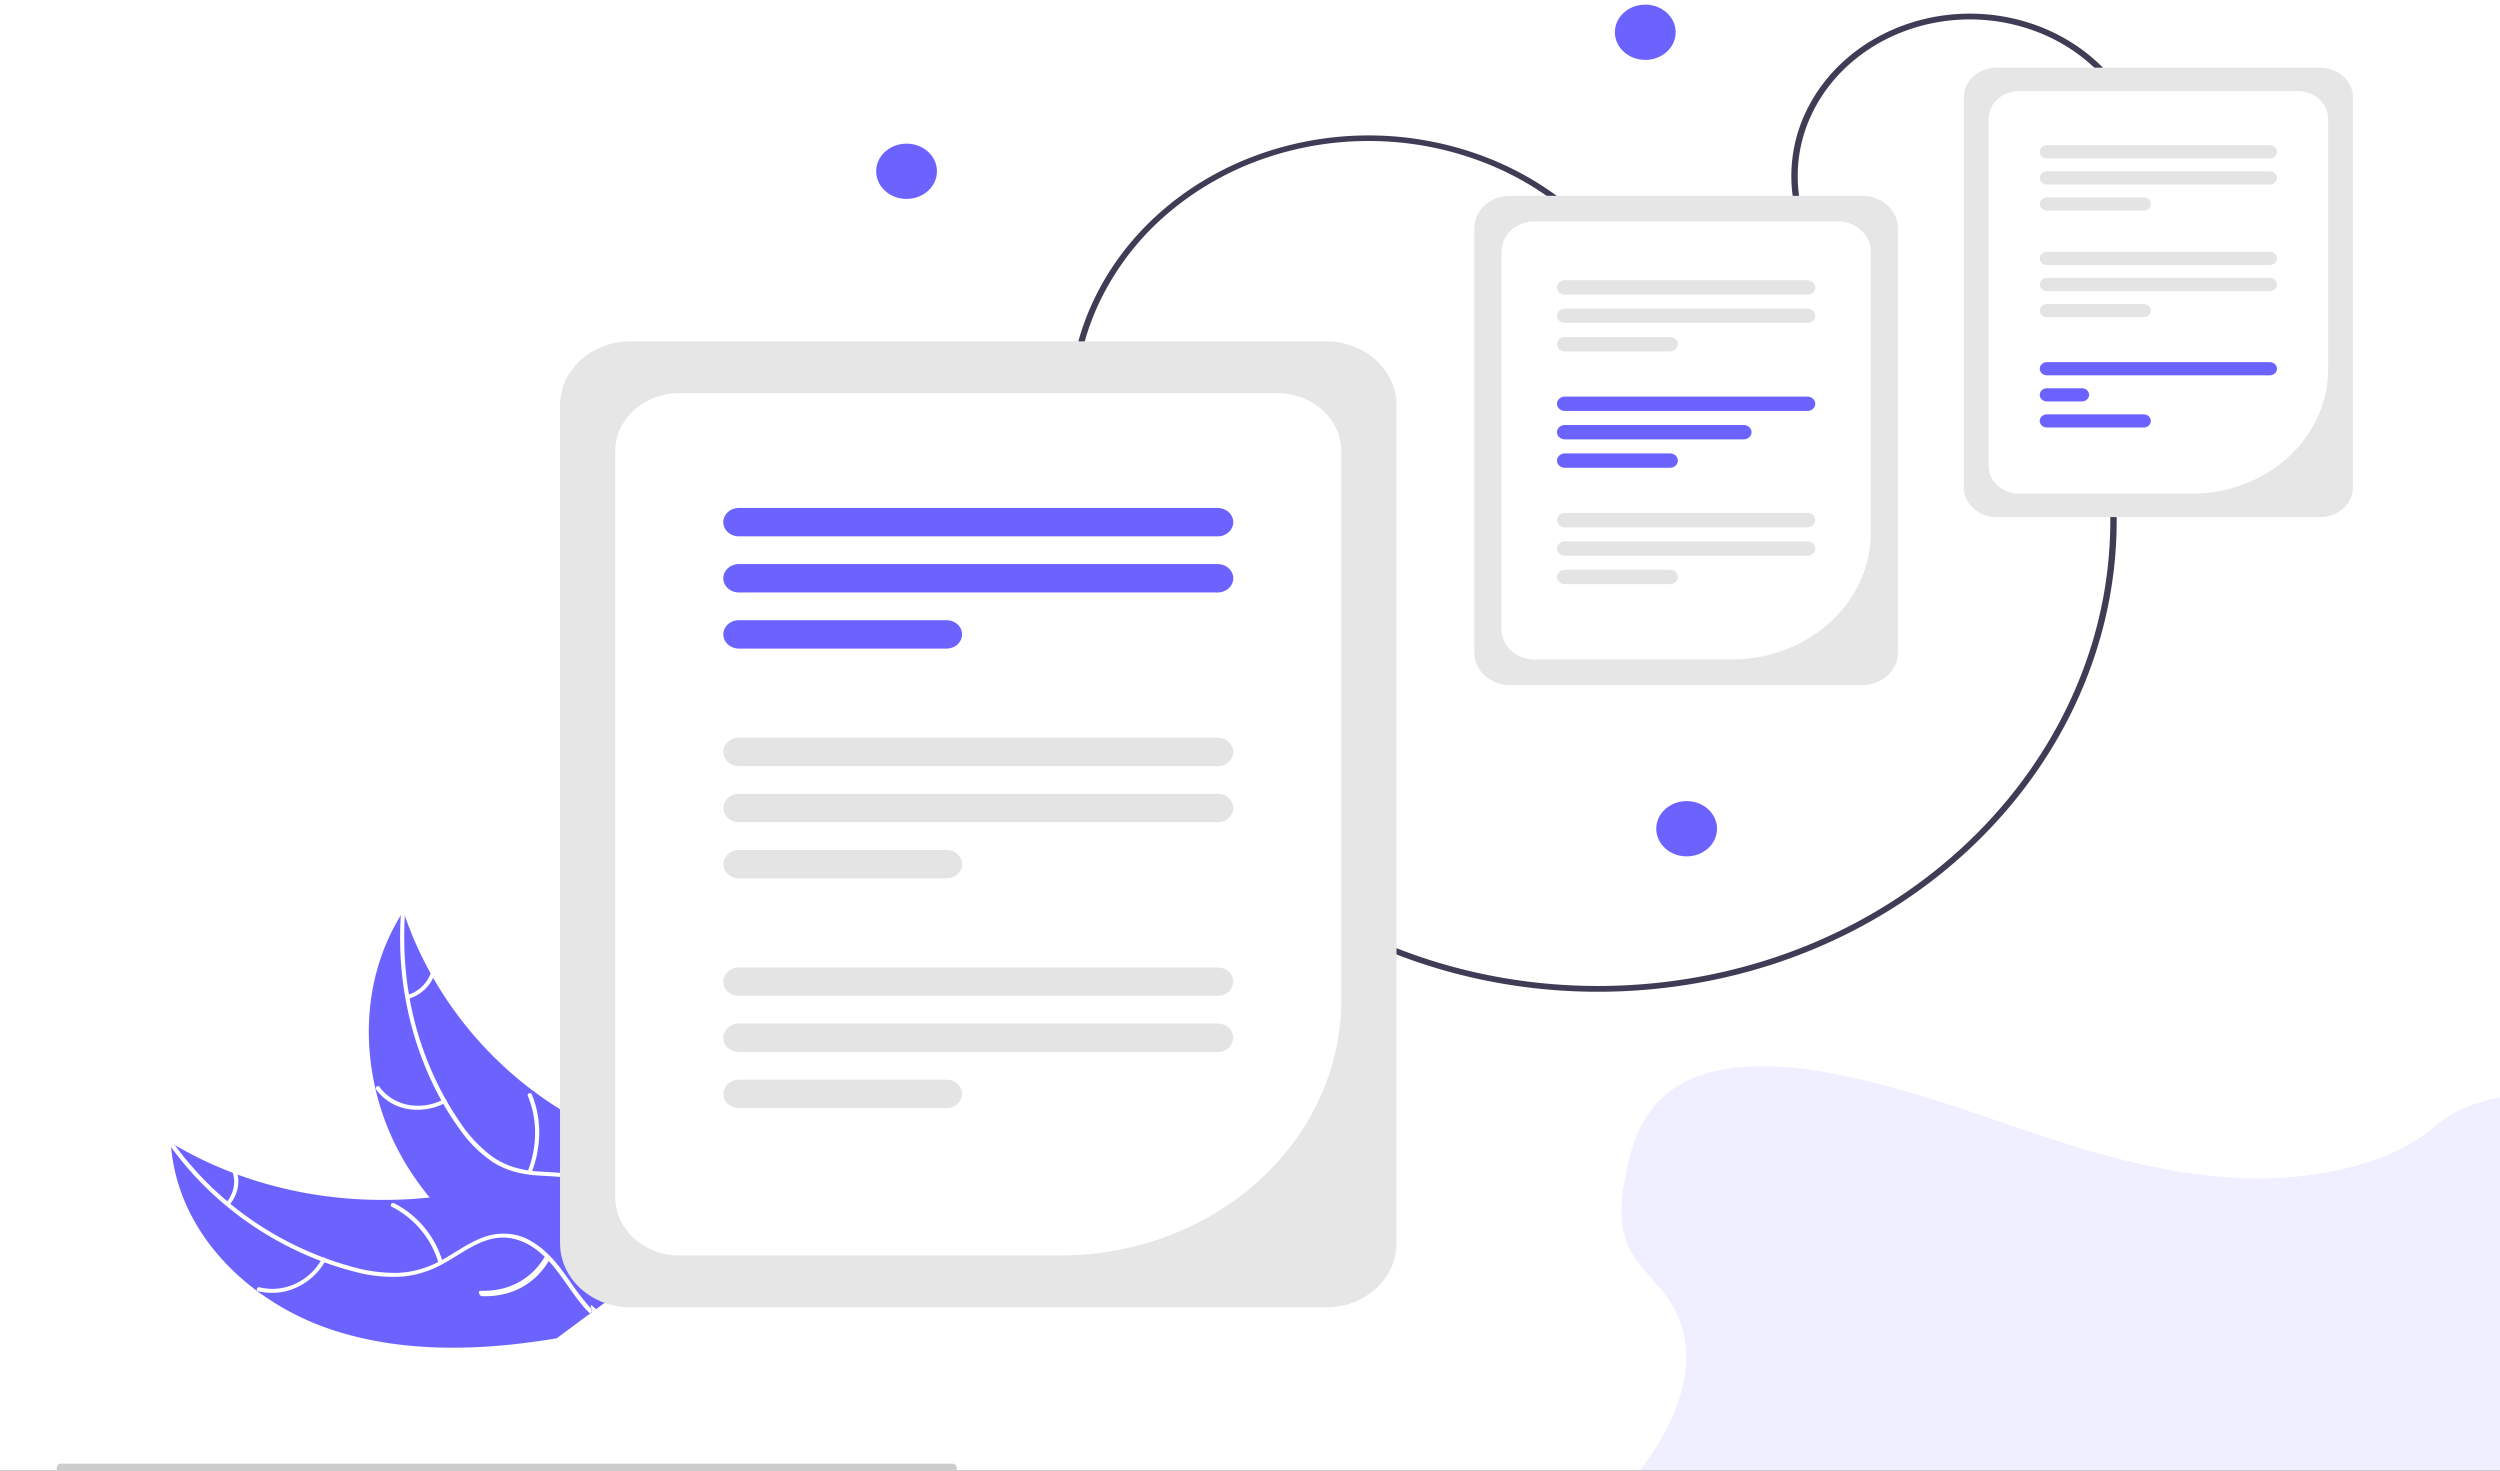 <svg width="136" height="80" fill="none" xmlns="http://www.w3.org/2000/svg"><rect width="100%" height="100%" fill="#333333" stroke="none"/><g clip-path="url(#a)"><path fill="#fff" d="M0 0h136v80H0z"/><path d="M3.084 79.875c0 .033.005.065.015.096.01.03.026.058.045.081a.21.21 0 0 0 .067.054.175.175 0 0 0 .08.019H51.84a.19.19 0 0 0 .145-.073.28.28 0 0 0 .06-.177.28.28 0 0 0-.06-.177.19.19 0 0 0-.145-.073H3.29a.175.175 0 0 0-.079.019.21.21 0 0 0-.067.054.258.258 0 0 0-.045.081.296.296 0 0 0-.015.096z" fill="#CCC"/><path d="M86.921 53.952c-13.99 0-26.164-9.493-27.962-22.442l.343-.04c1.776 12.79 13.801 22.166 27.62 22.167 1.173 0 2.346-.067 3.51-.202 15.241-1.75 26.074-14.454 24.148-28.316l.344-.04c1.949 14.035-9.018 26.896-24.448 28.67a31.15 31.15 0 0 1-3.555.203zM98.078 12.705a8.104 8.104 0 0 1 .23-6.76c1.06-2.136 3.009-3.802 5.419-4.631 2.41-.83 5.083-.754 7.432.21 2.348.963 4.18 2.736 5.092 4.928l-.324.112c-.88-2.114-2.646-3.824-4.911-4.753a10.227 10.227 0 0 0-7.166-.203c-2.324.8-4.204 2.407-5.225 4.467a7.815 7.815 0 0 0-.223 6.519l-.324.111z" fill="#3F3D56"/><path d="M126.22 28.129h-17.61c-.472 0-.924-.172-1.258-.475a1.555 1.555 0 0 1-.522-1.145V5.3c.001-.428.189-.84.522-1.144a1.876 1.876 0 0 1 1.258-.474h17.61c.472 0 .924.17 1.258.474.334.304.521.716.522 1.145v21.21c-.001.429-.188.84-.522 1.144a1.876 1.876 0 0 1-1.258.475z" fill="#E6E6E6"/><path d="M119.223 26.858h-9.375c-.442 0-.866-.16-1.178-.445a1.453 1.453 0 0 1-.489-1.072V6.468c.001-.402.176-.788.489-1.072a1.755 1.755 0 0 1 1.178-.445h15.134c.442 0 .866.16 1.178.445.313.284.489.67.489 1.072v13.635c-.002 1.79-.785 3.508-2.177 4.774s-3.28 1.979-5.249 1.98z" fill="#fff"/><path d="M59.221 27.418c-1.526-3.675-1.385-7.75.392-11.33 1.776-3.58 5.043-6.373 9.082-7.763a17.784 17.784 0 0 1 12.456.351c3.937 1.614 7.008 4.585 8.538 8.258l-.324.112a14.373 14.373 0 0 0-3.293-4.802 16.003 16.003 0 0 0-5.062-3.29 17.268 17.268 0 0 0-6.06-1.276 17.374 17.374 0 0 0-6.137.93 16.255 16.255 0 0 0-5.278 2.997 14.615 14.615 0 0 0-3.614 4.606 13.424 13.424 0 0 0-1.401 5.514c-.065 1.903.284 3.8 1.025 5.581l-.324.112z" fill="#3F3D56"/><path d="M89.502 3.26c.913 0 1.654-.674 1.654-1.505 0-.83-.74-1.504-1.654-1.504-.913 0-1.653.674-1.653 1.504s.74 1.504 1.653 1.504zM91.754 46.587c.913 0 1.653-.673 1.653-1.504 0-.83-.74-1.504-1.653-1.504s-1.654.674-1.654 1.504c0 .831.74 1.504 1.654 1.504zM49.317 10.822c.913 0 1.653-.673 1.653-1.504 0-.83-.74-1.504-1.653-1.504s-1.654.673-1.654 1.504c0 .83.74 1.504 1.654 1.504z" fill="#6C63FF"/><path d="M101.31 37.267H82.14a2.042 2.042 0 0 1-1.37-.517 1.688 1.688 0 0 1-.567-1.246V12.416c0-.467.205-.915.568-1.246.363-.33.856-.516 1.37-.517h19.169c.514 0 1.006.187 1.369.517.364.33.568.779.569 1.246v23.088a1.687 1.687 0 0 1-.569 1.246 2.04 2.04 0 0 1-1.369.517z" fill="#E6E6E6"/><path d="M94.204 35.876H83.488c-.48 0-.939-.173-1.277-.482a1.574 1.574 0 0 1-.53-1.161V13.687c0-.435.19-.853.53-1.162a1.904 1.904 0 0 1 1.277-.482h16.474c.479 0 .939.174 1.277.482.339.309.53.726.53 1.162v15.307c-.002 1.825-.8 3.574-2.218 4.864-1.419 1.29-3.342 2.016-5.347 2.018z" fill="#fff"/><path d="M98.319 16.027H85.13a.453.453 0 0 1-.304-.115.374.374 0 0 1-.126-.276c0-.104.046-.204.126-.277a.453.453 0 0 1 .304-.115H98.32c.114 0 .223.042.304.115.08.073.126.173.126.277a.374.374 0 0 1-.126.276.452.452 0 0 1-.304.115zM98.319 17.573H85.13a.453.453 0 0 1-.303-.115.374.374 0 0 1-.126-.276c0-.104.045-.203.126-.277a.452.452 0 0 1 .303-.115H98.32c.114 0 .223.042.303.115.08.073.126.173.126.276a.374.374 0 0 1-.126.277.453.453 0 0 1-.303.115zM90.848 19.119H85.13a.453.453 0 0 1-.303-.115.374.374 0 0 1-.126-.277c0-.103.045-.203.126-.276a.452.452 0 0 1 .303-.115h5.717c.114 0 .223.042.303.115.08.073.126.173.126.276a.374.374 0 0 1-.126.277.453.453 0 0 1-.303.115z" fill="#E4E4E4"/><path d="M98.319 22.356H85.13a.453.453 0 0 1-.304-.114.374.374 0 0 1-.126-.277c0-.104.046-.203.126-.276a.453.453 0 0 1 .304-.115H98.32c.114 0 .223.041.304.115.08.073.126.172.126.276a.374.374 0 0 1-.126.277.452.452 0 0 1-.304.114zM94.855 23.902H85.13a.453.453 0 0 1-.304-.114.374.374 0 0 1-.126-.277c0-.104.046-.203.126-.277a.453.453 0 0 1 .304-.114h9.724c.114 0 .223.04.304.114.08.074.126.173.126.277a.374.374 0 0 1-.126.277.453.453 0 0 1-.304.114zM90.848 25.448H85.13a.452.452 0 0 1-.303-.115.374.374 0 0 1-.126-.276c0-.104.045-.203.126-.277a.452.452 0 0 1 .303-.114h5.717c.114 0 .223.041.303.114.08.074.126.173.126.277a.374.374 0 0 1-.126.276.452.452 0 0 1-.303.115z" fill="#6C63FF"/><path d="M98.319 28.686H85.13a.453.453 0 0 1-.304-.115.374.374 0 0 1-.126-.277c0-.103.046-.203.126-.276a.453.453 0 0 1 .304-.115H98.32c.114 0 .223.042.304.115.08.073.126.173.126.276a.374.374 0 0 1-.126.277.453.453 0 0 1-.304.115zM98.319 30.232H85.13a.453.453 0 0 1-.304-.115.374.374 0 0 1-.126-.277c0-.103.046-.203.126-.276a.453.453 0 0 1 .304-.115H98.32c.114 0 .223.041.304.115.08.073.126.173.126.276a.374.374 0 0 1-.126.277.452.452 0 0 1-.304.115zM90.848 31.778H85.13a.452.452 0 0 1-.303-.115.374.374 0 0 1-.126-.277c0-.103.045-.203.126-.276a.452.452 0 0 1 .303-.115h5.717c.114 0 .223.042.303.115.08.073.126.173.126.276a.374.374 0 0 1-.126.277.452.452 0 0 1-.303.115z" fill="#E4E4E4"/><path d="M14 70.241a14.651 14.651 0 0 0 4.327 2.186c3.51 1.095 7.348 1.072 11.162.502.266-.038.532-.081.797-.125l1.913-1.424-.037-.189v-.001l-.042-.218-.005-.027.019.016.3.244.94-.699c.003-.158.005-.314.005-.471 0-.23-.006-.458-.019-.684a8.817 8.817 0 0 0-.167-1.303l-.108-.016-.51-1.227-.58.31-.624-2.032a3.862 3.862 0 0 0-.202-.127c-.871-.5-1.885-.604-2.946-.535-1.093.069-2.236.323-3.321.51-.51.086-1.022.159-1.532.213l-.001-.002a22.494 22.494 0 0 1-2.013.127c-2.92.064-5.78-.401-8.43-1.372h-.001a6.603 6.603 0 0 1-.257-.095v-.001a20.69 20.69 0 0 1-3.157-1.51v-.002c-.075-.043-.147-.087-.22-.13a6.837 6.837 0 0 0 .019.246c.284 3.196 2.122 5.933 4.69 7.836z" fill="#6C63FF"/><path d="M17.709 68.579a3.401 3.401 0 0 1-1.578 1.46 3.154 3.154 0 0 1-2.085.202c-.137-.036-.067-.25.07-.214a2.921 2.921 0 0 0 1.941-.188 3.149 3.149 0 0 0 1.464-1.365c.07-.13.257-.024.188.105zM23.86 68.715a5.017 5.017 0 0 0-2.55-3.069c-.123-.063.002-.256.126-.193a5.217 5.217 0 0 1 2.645 3.199c.038.132-.183.194-.221.063zM12.323 65.406a1.82 1.82 0 0 0 .375-.759 1.597 1.597 0 0 0-.025-.809c-.04-.131.181-.193.221-.062.084.285.094.592.027.894a2.037 2.037 0 0 1-.41.84.132.132 0 0 1-.071.052.116.116 0 0 1-.085-.007.098.098 0 0 1-.048-.065.112.112 0 0 1 .016-.084z" fill="#fff"/><path d="M23.369 65.142v.002a18.91 18.91 0 0 0 2.37 2.408v.001c.057.053.116.1.174.15a27.218 27.218 0 0 0 4.378 2.95 34.059 34.059 0 0 0 1.703.88l.205-.153-.037-.189v-.001l-.042-.218-.005-.027.019.016.3.244 1.987-1.479.163-.588.236-.857-1.368-.196-.225-.033-.034-.004-.108-.016-.51-1.227-.58.31-.624-2.032-.294-.962-.074-.241-.43-1.406 1.346-.686-.267-.764a20.162 20.162 0 0 1-2.623-1.663l-.02-.013a20.365 20.365 0 0 1-5.445-6.152l-.001-.002a6.561 6.561 0 0 1-.129-.234l-.002-.002a19.394 19.394 0 0 1-1.407-3.144c-.03-.082-.057-.164-.085-.245l-.135.216v.002l-.003.002c-.072.116-.14.235-.206.354-1.59 2.812-1.87 6.076-1.174 9.081l.005.024a14.034 14.034 0 0 0 1.855 4.4c.334.518.697 1.017 1.087 1.494z" fill="#6C63FF"/><path d="M22.039 49.605a18.22 18.22 0 0 0-.045 1.77 18.181 18.181 0 0 0 .29 2.939 17.493 17.493 0 0 0 1.994 5.545c.224.396.464.78.721 1.155a7.453 7.453 0 0 0 1.738 1.873 4.162 4.162 0 0 0 1.033.544c.19.07.386.126.587.169a4.956 4.956 0 0 0 .592.1c.06.004.12.01.179.016.622.051 1.264.05 1.875.163l.074.242c-.607-.134-1.26-.132-1.884-.179a6.196 6.196 0 0 1-1.144-.185c-.05-.015-.1-.028-.15-.044a4.124 4.124 0 0 1-.735-.295 4.19 4.19 0 0 1-.348-.197 6.912 6.912 0 0 1-1.81-1.795 14.837 14.837 0 0 1-.997-1.563 17.709 17.709 0 0 1-1.503-3.622 18.66 18.66 0 0 1-.739-4.984 18.61 18.61 0 0 1 .05-1.674c.01-.14.231-.119.222.022z" fill="#fff"/><path d="M24.213 60a3.198 3.198 0 0 1-2.08.318 2.684 2.684 0 0 1-1.677-1.055.102.102 0 0 1-.015-.08.123.123 0 0 1 .046-.072.123.123 0 0 1 .082-.026.102.102 0 0 1 .073.036c.365.51.919.858 1.56.983a2.964 2.964 0 0 0 1.936-.304c.133-.07.207.13.075.2zM28.704 63.735c.537-1.37.54-2.84.01-4.117-.053-.127.16-.218.213-.092.55 1.331.542 2.861-.02 4.285-.054.136-.257.059-.203-.076zM22.179 54.125a1.928 1.928 0 0 0 1.234-1.132c.052-.136.255-.059.203.076-.114.293-.298.56-.535.78a2.163 2.163 0 0 1-.827.475.119.119 0 0 1-.086.002.1.1 0 0 1-.058-.056.108.108 0 0 1 .005-.084.127.127 0 0 1 .064-.061z" fill="#fff"/><path d="M72.145 71.12H34.293c-1.015-.002-1.987-.369-2.705-1.021-.717-.653-1.12-1.537-1.122-2.46V22.048c.002-.923.405-1.808 1.122-2.46.718-.652 1.69-1.02 2.705-1.02h37.852c1.014 0 1.987.367 2.704 1.02.718.652 1.121 1.537 1.122 2.46v45.59c0 .924-.404 1.808-1.122 2.46-.717.653-1.69 1.02-2.704 1.021z" fill="#E6E6E6"/><path d="M57.698 68.297H36.953a3.672 3.672 0 0 1-2.462-.93c-.653-.593-1.02-1.399-1.022-2.239v-40.57c.001-.84.369-1.645 1.022-2.24a3.67 3.67 0 0 1 2.462-.929h32.531c.924.001 1.81.335 2.463.93.653.594 1.02 1.399 1.021 2.24v29.848c-.004 3.683-1.615 7.213-4.477 9.817-2.863 2.604-6.745 4.069-10.793 4.073z" fill="#fff"/><path d="M66.24 29.178H40.198a.923.923 0 0 1-.326-.059.862.862 0 0 1-.276-.167.772.772 0 0 1-.184-.25.712.712 0 0 1 0-.593.77.77 0 0 1 .184-.25.86.86 0 0 1 .276-.168.924.924 0 0 1 .326-.058h26.04c.112 0 .222.02.325.058a.86.86 0 0 1 .277.168.773.773 0 0 1 .184.25.713.713 0 0 1 0 .592.775.775 0 0 1-.184.251.861.861 0 0 1-.276.167.923.923 0 0 1-.326.059zM66.24 32.23H40.198a.894.894 0 0 1-.601-.226.739.739 0 0 1-.249-.546c0-.205.09-.401.249-.546a.894.894 0 0 1 .6-.227H66.24c.225 0 .441.082.6.227.16.145.25.341.25.546 0 .205-.09.401-.25.546a.894.894 0 0 1-.6.226zM51.486 35.283H40.2a.894.894 0 0 1-.601-.226.739.739 0 0 1-.249-.547c0-.204.09-.401.249-.546a.894.894 0 0 1 .6-.226h11.288c.226 0 .442.081.601.226.16.145.249.342.249.546 0 .205-.09.402-.249.547a.894.894 0 0 1-.6.226z" fill="#6C63FF"/><path d="M66.24 41.676H40.198a.926.926 0 0 1-.326-.058.862.862 0 0 1-.276-.168.772.772 0 0 1-.184-.25.712.712 0 0 1 0-.592.772.772 0 0 1 .184-.25.862.862 0 0 1 .276-.168.926.926 0 0 1 .326-.059h26.04c.112 0 .222.02.325.059a.861.861 0 0 1 .277.167.775.775 0 0 1 .184.251.713.713 0 0 1 0 .592.775.775 0 0 1-.184.25.861.861 0 0 1-.276.168.925.925 0 0 1-.326.058zM66.24 44.729H40.198a.894.894 0 0 1-.601-.227.739.739 0 0 1-.249-.546c0-.205.09-.401.249-.546a.894.894 0 0 1 .6-.226H66.24c.225 0 .441.081.6.226.16.145.25.341.25.546 0 .205-.09.401-.25.546a.894.894 0 0 1-.6.227zM51.486 47.781H40.2a.894.894 0 0 1-.601-.226.739.739 0 0 1-.249-.546c0-.205.09-.401.249-.546a.894.894 0 0 1 .6-.227h11.288c.226 0 .442.082.601.227.16.145.249.341.249.546 0 .205-.09.401-.249.546a.894.894 0 0 1-.6.226zM66.24 54.175H40.198a.926.926 0 0 1-.326-.059.862.862 0 0 1-.276-.167.772.772 0 0 1-.184-.251.712.712 0 0 1 0-.592.772.772 0 0 1 .184-.25.862.862 0 0 1 .276-.168.926.926 0 0 1 .326-.058h26.04c.112 0 .222.02.325.058a.861.861 0 0 1 .277.167.775.775 0 0 1 .184.251.713.713 0 0 1 0 .592.775.775 0 0 1-.184.25.861.861 0 0 1-.276.168.925.925 0 0 1-.326.059zM66.24 57.227H40.198a.894.894 0 0 1-.601-.226.739.739 0 0 1-.249-.546c0-.205.09-.402.249-.547a.894.894 0 0 1 .6-.226H66.24c.225 0 .441.081.6.226.16.145.25.342.25.547 0 .205-.09.401-.25.546a.894.894 0 0 1-.6.226zM51.486 60.28H40.2a.894.894 0 0 1-.6-.227.739.739 0 0 1-.248-.546c0-.204.089-.4.248-.545a.894.894 0 0 1 .6-.227h11.288c.225 0 .44.082.6.227a.74.74 0 0 1 .248.545c0 .205-.09.401-.249.546a.894.894 0 0 1-.6.227z" fill="#E4E4E4"/><path d="M116.609 23.259h-5.251a.419.419 0 0 1-.28-.106.343.343 0 0 1-.115-.254c0-.095.041-.187.115-.254a.419.419 0 0 1 .28-.105h5.251c.105 0 .206.038.28.105a.343.343 0 0 1 .115.254.343.343 0 0 1-.115.254.417.417 0 0 1-.28.106zM113.253 21.838h-1.895a.416.416 0 0 1-.279-.105.343.343 0 0 1-.115-.254c0-.095.041-.186.115-.254a.416.416 0 0 1 .279-.105h1.895c.105 0 .205.037.279.105a.344.344 0 0 1 .116.254.344.344 0 0 1-.116.254.414.414 0 0 1-.279.105z" fill="#6C63FF"/><path d="M123.473 14.416h-12.115a.414.414 0 0 1-.279-.105.344.344 0 0 1-.116-.254c0-.096.042-.187.116-.255a.414.414 0 0 1 .279-.105h12.115c.104 0 .205.038.279.106a.344.344 0 0 1 .116.254.344.344 0 0 1-.116.254.416.416 0 0 1-.279.105zM123.472 15.836h-12.114a.416.416 0 0 1-.279-.105.343.343 0 0 1-.115-.254c0-.095.041-.187.115-.254a.416.416 0 0 1 .279-.106h12.114c.105 0 .206.038.28.106a.344.344 0 0 1 .116.254.344.344 0 0 1-.116.254.417.417 0 0 1-.28.105zM116.609 17.256h-5.251a.419.419 0 0 1-.28-.105.343.343 0 0 1-.115-.254c0-.095.041-.187.115-.254a.419.419 0 0 1 .28-.105h5.251c.105 0 .206.038.28.105a.343.343 0 0 1 .115.254.343.343 0 0 1-.115.254.417.417 0 0 1-.28.105zM123.473 8.617h-12.115a.414.414 0 0 1-.279-.106.344.344 0 0 1-.116-.254c0-.095.042-.186.116-.254a.414.414 0 0 1 .279-.105h12.115c.104 0 .205.038.279.105a.344.344 0 0 1 .116.254.344.344 0 0 1-.116.254.416.416 0 0 1-.279.106zM123.472 10.037h-12.114a.419.419 0 0 1-.28-.105.343.343 0 0 1-.115-.254c0-.096.041-.187.115-.255a.419.419 0 0 1 .28-.105h12.114c.105 0 .206.038.28.105a.344.344 0 0 1 .116.255.344.344 0 0 1-.116.254.417.417 0 0 1-.28.105zM116.609 11.457h-5.251a.416.416 0 0 1-.279-.105.343.343 0 0 1-.115-.254c0-.096.041-.187.115-.254a.416.416 0 0 1 .279-.106h5.251c.105 0 .205.038.279.106a.344.344 0 0 1 .116.254.344.344 0 0 1-.116.254.416.416 0 0 1-.279.105z" fill="#E4E4E4"/><path d="M123.473 20.419h-12.115a.414.414 0 0 1-.279-.106.344.344 0 0 1-.116-.254c0-.095.042-.187.116-.254a.414.414 0 0 1 .279-.105h12.115c.104 0 .205.038.279.105a.344.344 0 0 1 .116.254.344.344 0 0 1-.116.254.416.416 0 0 1-.279.106z" fill="#6C63FF"/><path d="M9.31 62.405a17.462 17.462 0 0 0 2.989 3.184c.514.43 1.054.83 1.618 1.2 1.1.725 2.284 1.33 3.534 1.809.068.025.134.05.203.074l.002.001c.526.194 1.064.361 1.613.5.851.239 1.752.33 2.662.27a5.529 5.529 0 0 0 2.1-.654c.126-.064.25-.135.375-.208.496-.293.986-.627 1.507-.878.262-.13.536-.232.816-.303.964-.236 1.86.105 2.555.664.123.097.239.201.35.31.852.828 1.413 1.93 2.2 2.81.085.092.173.184.262.272l.103-.076-.037-.189v-.001a6.744 6.744 0 0 1-.138-.147c-.378-.439-.728-.9-1.048-1.383-.15-.212-.302-.425-.46-.633a9.403 9.403 0 0 0-.399-.485v-.002a7.084 7.084 0 0 0-.266-.281 4.612 4.612 0 0 0-.935-.728 2.835 2.835 0 0 0-1.165-.4 3.18 3.18 0 0 0-1.274.117c-.253.081-.5.183-.739.304-.525.266-1.021.603-1.529.899a3.533 3.533 0 0 1-.163.091c-.069.038-.137.073-.206.109a5.229 5.229 0 0 1-2.186.591 8.532 8.532 0 0 1-2.646-.371 17.14 17.14 0 0 1-1.326-.432h-.002l-.062-.023-.003-.001a17.878 17.878 0 0 1-5.085-2.927l-.164-.137a17.387 17.387 0 0 1-2.855-3.06v-.002c-.04-.053-.077-.106-.115-.16-.079-.111-.281.003-.203.113a3.837 3.837 0 0 0 .116.162z" fill="#fff"/><path d="M29.654 68.341c-.745 1.263-2.004 1.933-3.525 1.877-.151-.006-.06.29.091.295 1.582.056 2.89-.645 3.663-1.963.073-.126-.155-.334-.229-.209z" fill="#fff"/><path opacity=".1" d="M122.185 64.1c-4.103-.123-8.011-1.267-11.743-2.519-3.731-1.252-7.427-2.639-11.432-3.302-2.576-.426-5.522-.486-7.597.706-1.997 1.15-2.643 3.13-2.99 4.968-.26 1.383-.414 2.839.302 4.134.496.899 1.378 1.654 1.987 2.519 2.122 2.996.623 6.69-1.677 9.617-1.077 1.372-2.33 2.683-3.161 4.142-.832 1.46-1.217 3.135-.49 4.626.722 1.478 2.442 2.586 4.305 3.367 3.784 1.585 8.241 2.038 12.591 2.295 9.625.569 19.301.322 28.952.076 3.572-.091 7.159-.184 10.672-.66 1.951-.266 3.965-.686 5.382-1.701 1.798-1.288 2.244-3.47 1.039-5.086-2.021-2.71-7.607-3.383-9.022-6.291-.777-1.6.021-3.384 1.151-4.869 2.424-3.184 6.487-5.979 6.702-9.619.147-2.5-1.807-5.004-4.827-6.187-3.166-1.245-7.556-1.087-9.891.966-2.405 2.115-6.631 2.926-10.253 2.818z" fill="#6C63FF"/></g><defs><clipPath id="a"><path fill="#fff" d="M0 0h136v80H0z"/></clipPath></defs></svg>